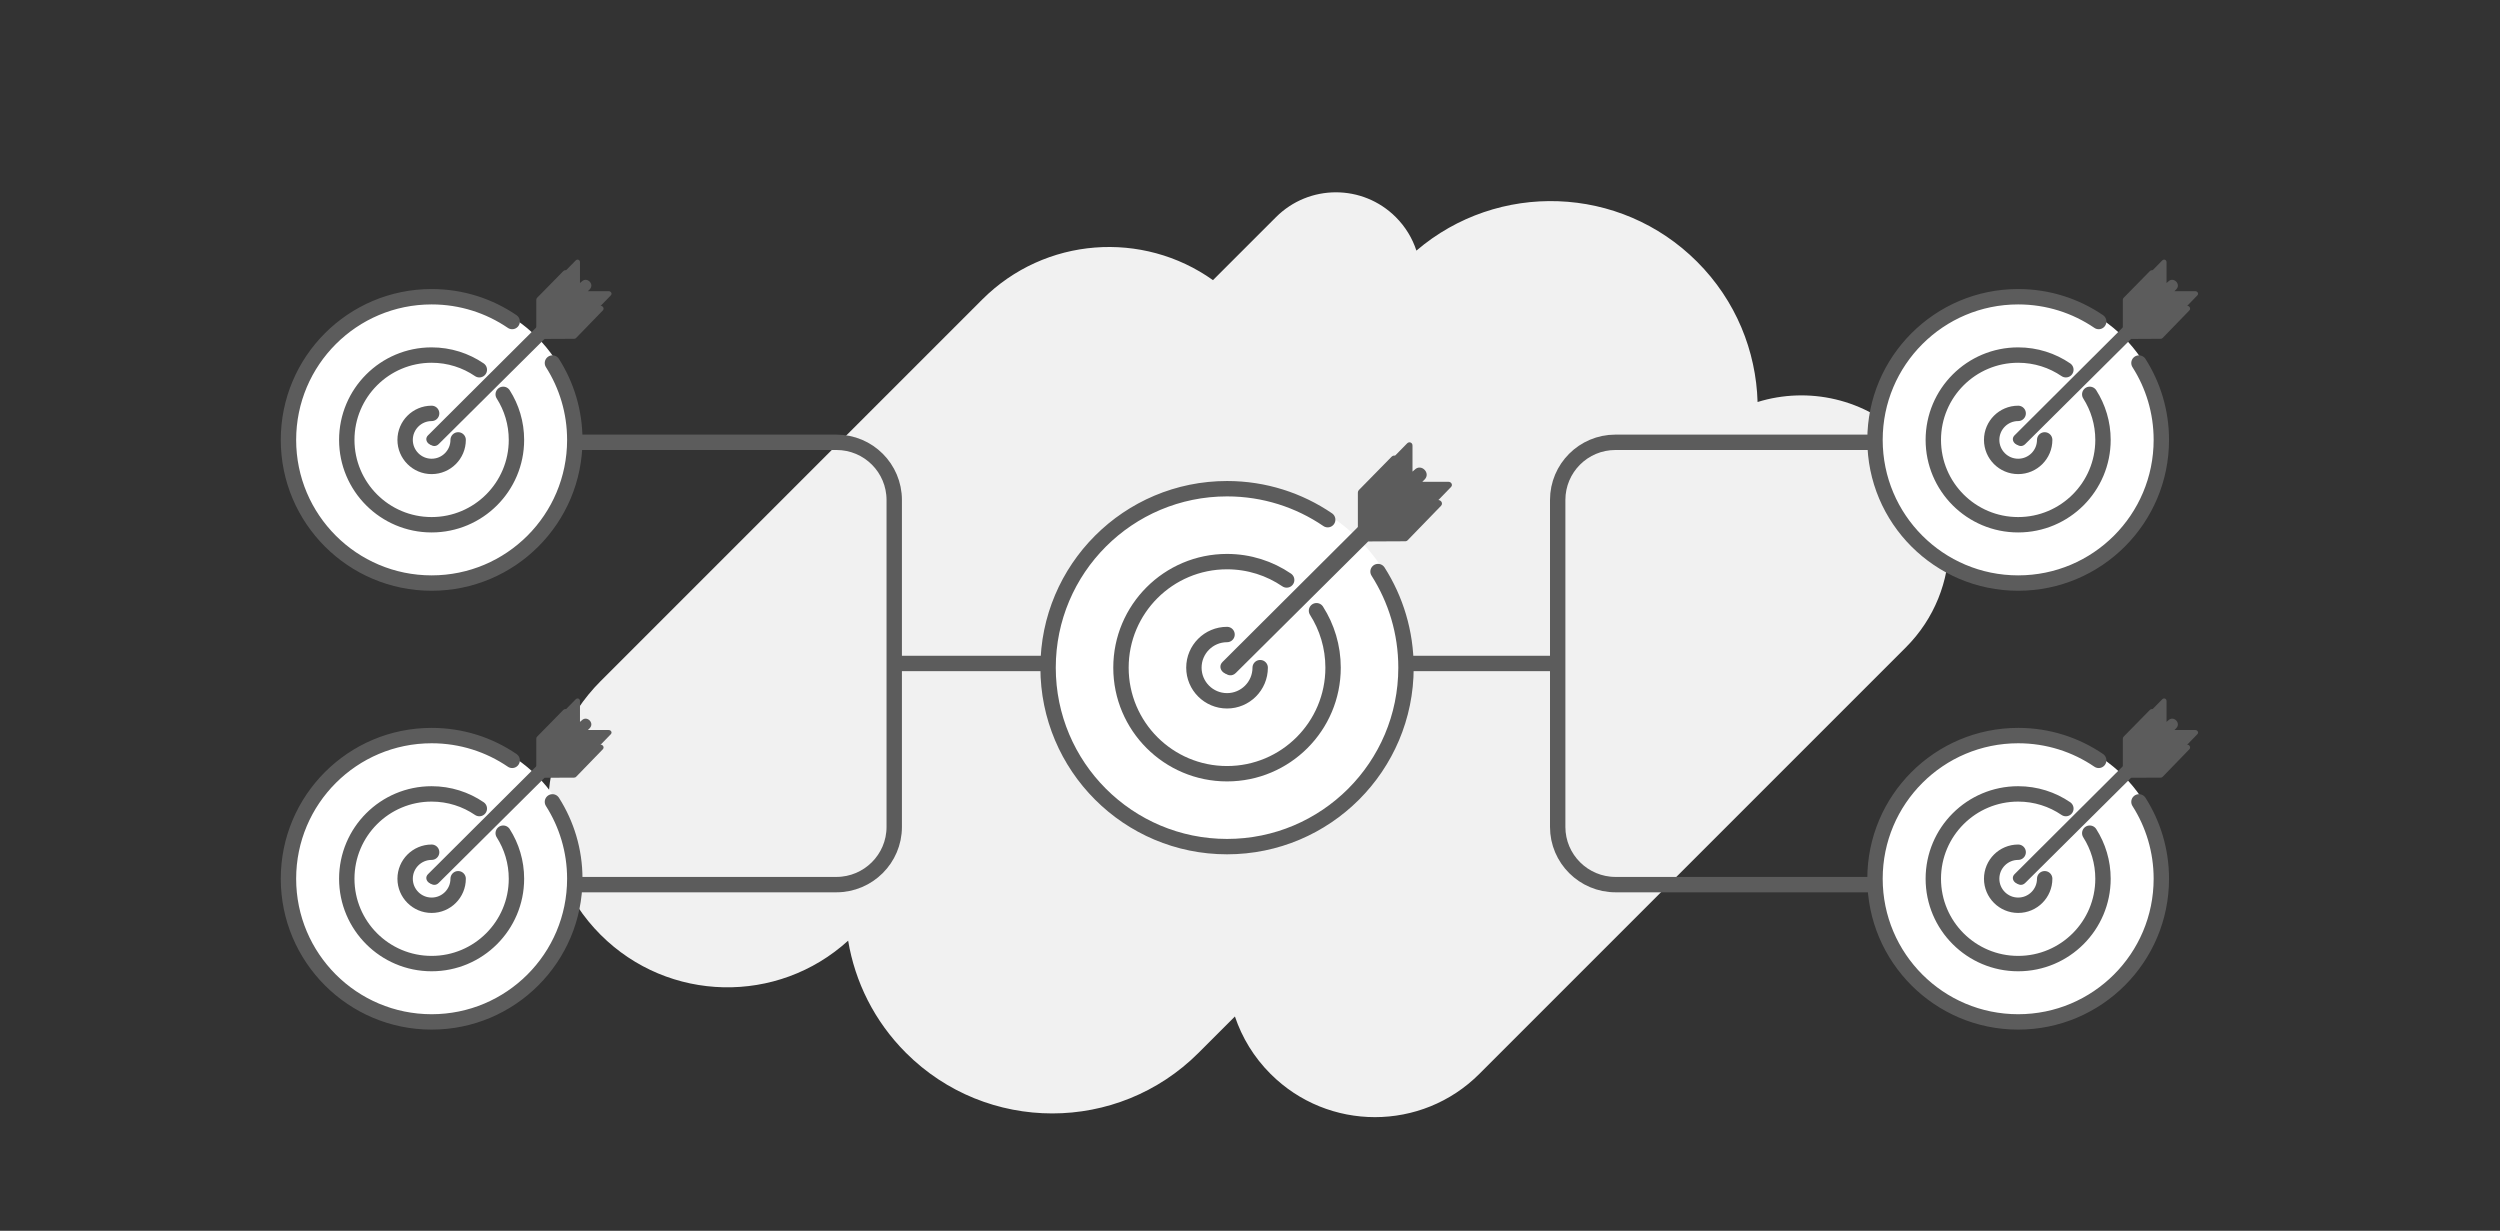 <svg width="260" height="128" viewBox="0 0 260 128" fill="none" xmlns="http://www.w3.org/2000/svg">
<rect x="0" y="0" width="260" height="128" fill="#333333" stroke="none"/>
<path fill-rule="evenodd" clip-rule="evenodd" d="M145.163 22.58C141.723 19.14 136.146 19.14 132.706 22.58L126.15 29.135C118.865 23.943 108.686 24.615 102.15 31.151L62.464 70.838C55.179 78.123 55.179 89.934 62.464 97.218C69.54 104.295 80.886 104.497 88.207 97.827C88.918 102.099 90.921 106.198 94.217 109.494C102.621 117.898 116.247 117.898 124.651 109.494L128.432 105.713C129.163 107.896 130.397 109.947 132.136 111.685C138.132 117.682 147.855 117.682 153.852 111.685L198.203 67.335C204.2 61.338 204.2 51.615 198.203 45.618C194.031 41.447 188.057 40.177 182.788 41.809C182.635 36.511 180.537 31.26 176.494 27.217C168.494 19.217 155.761 18.832 147.306 26.064C146.89 24.79 146.175 23.592 145.163 22.58Z" fill="#F1F1F1"/>
<circle cx="128.152" cy="69.236" r="18.612" fill="white"/>
<path d="M133.814 60.317C132.047 59.113 129.911 58.408 127.61 58.408C121.519 58.408 116.581 63.346 116.581 69.438C116.581 75.529 121.519 80.467 127.61 80.467C133.702 80.467 138.64 75.529 138.64 69.438C138.64 67.258 138.007 65.226 136.916 63.515" stroke="#5C5C5C" stroke-width="1.6" stroke-linecap="round"/>
<path d="M131.059 69.437C131.059 71.341 129.516 72.884 127.613 72.884C125.709 72.884 124.166 71.341 124.166 69.437C124.166 67.533 125.709 65.99 127.613 65.99" stroke="#5C5C5C" stroke-width="1.6" stroke-linecap="round"/>
<path d="M138.081 54.047C135.098 52.014 131.494 50.825 127.612 50.825C117.333 50.825 109 59.158 109 69.437C109 79.716 117.333 88.049 127.612 88.049C137.891 88.049 146.224 79.716 146.224 69.437C146.224 65.759 145.157 62.33 143.316 59.443" stroke="#5C5C5C" stroke-width="1.6" stroke-linecap="round"/>
<path d="M149.553 51.999H146.504L146.766 51.737C147.523 50.98 146.369 49.825 145.611 50.583L145.349 50.808V47.75C145.349 47.408 144.97 47.254 144.727 47.498L141.326 50.962C141.254 51.034 141.218 51.124 141.218 51.232V55.048C136.617 59.648 131.963 64.231 127.371 68.831C126.614 69.589 127.768 70.744 128.526 69.986L142.291 56.311L146.134 56.293C146.242 56.293 146.333 56.257 146.405 56.175L149.86 52.612C150.103 52.369 149.896 51.999 149.553 51.999Z" fill="#5C5C5C"/>
<path d="M150.633 50.104H147.924L148.157 49.872C148.83 49.199 147.804 48.173 147.131 48.846L146.899 49.047V46.33C146.899 46.026 146.562 45.889 146.346 46.106L143.324 49.183C143.26 49.247 143.228 49.327 143.228 49.423V52.813C139.141 56.9 131.221 64.757 127.142 68.844C126.469 69.517 127.494 70.542 128.167 69.869L144.182 53.935L147.596 53.919C147.692 53.919 147.772 53.887 147.836 53.815L150.905 50.649C151.122 50.433 150.937 50.104 150.633 50.104Z" fill="#5C5C5C"/>
<circle cx="210.322" cy="45.589" r="14.889" fill="white"/>
<path d="M214.851 38.454C213.437 37.49 211.728 36.927 209.888 36.927C205.015 36.927 201.064 40.877 201.064 45.75C201.064 50.623 205.015 54.574 209.888 54.574C214.761 54.574 218.711 50.623 218.711 45.75C218.711 44.007 218.205 42.381 217.333 41.012" stroke="#5C5C5C" stroke-width="1.6" stroke-linecap="round"/>
<path d="M212.647 45.749C212.647 47.272 211.413 48.507 209.89 48.507C208.367 48.507 207.133 47.272 207.133 45.749C207.133 44.227 208.367 42.992 209.89 42.992" stroke="#5C5C5C" stroke-width="1.6" stroke-linecap="round"/>
<path d="M218.265 33.438C215.879 31.811 212.995 30.86 209.889 30.86C201.666 30.86 195 37.527 195 45.75C195 53.973 201.666 60.639 209.889 60.639C218.113 60.639 224.779 53.973 224.779 45.75C224.779 42.807 223.925 40.064 222.452 37.755" stroke="#5C5C5C" stroke-width="1.6" stroke-linecap="round"/>
<path d="M227.442 31.799H225.003L225.212 31.59C225.818 30.984 224.895 30.06 224.289 30.666L224.079 30.847V28.4C224.079 28.126 223.776 28.003 223.581 28.198L220.861 30.969C220.803 31.027 220.774 31.099 220.774 31.186V34.238C217.094 37.919 213.37 41.585 209.697 45.265C209.091 45.871 210.014 46.795 210.621 46.189L221.633 35.249L224.707 35.234C224.794 35.234 224.866 35.205 224.924 35.141L227.687 32.29C227.882 32.095 227.716 31.799 227.442 31.799Z" fill="#5C5C5C"/>
<path d="M228.306 30.284H226.139L226.325 30.098C226.863 29.559 226.043 28.738 225.504 29.277L225.318 29.437V27.264C225.318 27.02 225.049 26.911 224.876 27.084L222.459 29.546C222.408 29.598 222.382 29.662 222.382 29.739V32.45C219.113 35.72 212.776 42.005 209.513 45.275C208.974 45.813 209.795 46.634 210.333 46.095L223.145 33.348L225.876 33.335C225.953 33.335 226.017 33.309 226.068 33.252L228.524 30.719C228.697 30.546 228.549 30.284 228.306 30.284Z" fill="#5C5C5C"/>
<circle cx="45.322" cy="45.589" r="14.889" fill="white"/>
<path d="M49.851 38.454C48.437 37.49 46.728 36.927 44.888 36.927C40.015 36.927 36.065 40.877 36.065 45.75C36.065 50.623 40.015 54.574 44.888 54.574C49.761 54.574 53.711 50.623 53.711 45.75C53.711 44.007 53.206 42.381 52.333 41.012" stroke="#5C5C5C" stroke-width="1.6" stroke-linecap="round"/>
<path d="M47.647 45.749C47.647 47.272 46.413 48.507 44.89 48.507C43.367 48.507 42.133 47.272 42.133 45.749C42.133 44.227 43.367 42.992 44.89 42.992" stroke="#5C5C5C" stroke-width="1.6" stroke-linecap="round"/>
<path d="M53.265 33.438C50.879 31.811 47.995 30.86 44.889 30.86C36.666 30.86 30 37.527 30 45.75C30 53.973 36.666 60.639 44.889 60.639C53.113 60.639 59.779 53.973 59.779 45.75C59.779 42.807 58.925 40.064 57.453 37.755" stroke="#5C5C5C" stroke-width="1.6" stroke-linecap="round"/>
<path d="M62.442 31.799H60.003L60.212 31.59C60.818 30.984 59.895 30.06 59.288 30.666L59.079 30.847V28.4C59.079 28.126 58.776 28.003 58.581 28.198L55.861 30.969C55.803 31.027 55.774 31.099 55.774 31.186V34.238C52.094 37.919 48.37 41.585 44.697 45.265C44.091 45.871 45.014 46.795 45.621 46.189L56.633 35.249L59.707 35.234C59.794 35.234 59.866 35.205 59.924 35.141L62.688 32.29C62.882 32.095 62.716 31.799 62.442 31.799Z" fill="#5C5C5C"/>
<path d="M63.306 30.284H61.139L61.325 30.098C61.863 29.559 61.043 28.738 60.504 29.277L60.318 29.437V27.264C60.318 27.02 60.049 26.911 59.876 27.084L57.459 29.546C57.408 29.598 57.382 29.662 57.382 29.739V32.45C54.113 35.72 47.776 42.005 44.513 45.275C43.974 45.813 44.795 46.634 45.333 46.095L58.145 33.348L60.876 33.335C60.953 33.335 61.017 33.309 61.068 33.252L63.524 30.719C63.697 30.546 63.549 30.284 63.306 30.284Z" fill="#5C5C5C"/>
<circle cx="210.322" cy="91.228" r="14.889" fill="white"/>
<path d="M214.851 84.093C213.437 83.129 211.728 82.566 209.888 82.566C205.015 82.566 201.064 86.516 201.064 91.389C201.064 96.262 205.015 100.213 209.888 100.213C214.761 100.213 218.711 96.262 218.711 91.389C218.711 89.646 218.205 88.02 217.333 86.651" stroke="#5C5C5C" stroke-width="1.6" stroke-linecap="round"/>
<path d="M212.647 91.389C212.647 92.912 211.413 94.146 209.89 94.146C208.367 94.146 207.133 92.912 207.133 91.389C207.133 89.866 208.367 88.631 209.89 88.631" stroke="#5C5C5C" stroke-width="1.6" stroke-linecap="round"/>
<path d="M218.265 79.077C215.879 77.45 212.995 76.5 209.889 76.5C201.666 76.5 195 83.166 195 91.389C195 99.612 201.666 106.279 209.889 106.279C218.113 106.279 224.779 99.612 224.779 91.389C224.779 88.447 223.925 85.704 222.452 83.394" stroke="#5C5C5C" stroke-width="1.6" stroke-linecap="round"/>
<path d="M227.442 77.439H225.003L225.212 77.229C225.818 76.623 224.895 75.699 224.289 76.305L224.079 76.486V74.04C224.079 73.765 223.776 73.643 223.581 73.838L220.861 76.609C220.803 76.666 220.774 76.739 220.774 76.825V79.878C217.094 83.558 213.37 87.224 209.697 90.904C209.091 91.51 210.014 92.434 210.621 91.828L221.633 80.888L224.707 80.874C224.794 80.874 224.866 80.845 224.924 80.78L227.687 77.929C227.882 77.734 227.716 77.439 227.442 77.439Z" fill="#5C5C5C"/>
<path d="M228.306 75.923H226.139L226.325 75.737C226.863 75.198 226.043 74.378 225.504 74.916L225.318 75.076V72.903C225.318 72.66 225.049 72.551 224.876 72.724L222.459 75.186C222.408 75.237 222.382 75.301 222.382 75.378V78.09C219.113 81.359 212.776 87.645 209.513 90.914C208.974 91.453 209.795 92.273 210.333 91.735L223.145 78.987L225.876 78.974C225.953 78.974 226.017 78.949 226.068 78.891L228.524 76.359C228.697 76.186 228.549 75.923 228.306 75.923Z" fill="#5C5C5C"/>
<circle cx="45.322" cy="91.228" r="14.889" fill="white"/>
<path d="M49.851 84.093C48.437 83.129 46.728 82.566 44.888 82.566C40.015 82.566 36.065 86.516 36.065 91.389C36.065 96.262 40.015 100.213 44.888 100.213C49.761 100.213 53.711 96.262 53.711 91.389C53.711 89.646 53.206 88.02 52.333 86.651" stroke="#5C5C5C" stroke-width="1.6" stroke-linecap="round"/>
<path d="M47.647 91.389C47.647 92.912 46.413 94.146 44.89 94.146C43.367 94.146 42.133 92.912 42.133 91.389C42.133 89.866 43.367 88.631 44.89 88.631" stroke="#5C5C5C" stroke-width="1.6" stroke-linecap="round"/>
<path d="M53.265 79.077C50.879 77.45 47.995 76.5 44.889 76.5C36.666 76.5 30 83.166 30 91.389C30 99.612 36.666 106.279 44.889 106.279C53.113 106.279 59.779 99.612 59.779 91.389C59.779 88.447 58.925 85.704 57.453 83.394" stroke="#5C5C5C" stroke-width="1.6" stroke-linecap="round"/>
<path d="M62.442 77.439H60.003L60.212 77.229C60.818 76.623 59.895 75.699 59.288 76.305L59.079 76.486V74.04C59.079 73.765 58.776 73.643 58.581 73.838L55.861 76.609C55.803 76.666 55.774 76.739 55.774 76.825V79.878C52.094 83.558 48.37 87.224 44.697 90.904C44.091 91.51 45.014 92.434 45.621 91.828L56.633 80.888L59.707 80.874C59.794 80.874 59.866 80.845 59.924 80.78L62.688 77.929C62.882 77.734 62.716 77.439 62.442 77.439Z" fill="#5C5C5C"/>
<path d="M63.306 75.923H61.139L61.325 75.737C61.863 75.198 61.043 74.378 60.504 74.916L60.318 75.076V72.903C60.318 72.66 60.049 72.551 59.876 72.724L57.459 75.186C57.408 75.237 57.382 75.301 57.382 75.378V78.09C54.113 81.359 47.776 87.645 44.513 90.914C43.974 91.453 44.795 92.273 45.333 91.735L58.145 78.987L60.876 78.974C60.953 78.974 61.017 78.949 61.068 78.891L63.524 76.359C63.697 76.186 63.549 75.923 63.306 75.923Z" fill="#5C5C5C"/>
<path d="M195 46H168C164.686 46 162 48.686 162 52V86C162 89.314 164.703 92 168.017 92C182.686 92 174.395 92 195 92" stroke="#5C5C5C" stroke-width="1.6"/>
<path d="M146 69L162 69" stroke="#5C5C5C" stroke-width="1.6"/>
<path d="M60 46H87C90.314 46 93 48.686 93 52V86C93 89.314 90.297 92 86.983 92C72.314 92 80.605 92 60 92" stroke="#5C5C5C" stroke-width="1.6"/>
<path d="M109 69L93 69" stroke="#5C5C5C" stroke-width="1.6"/>
</svg>
